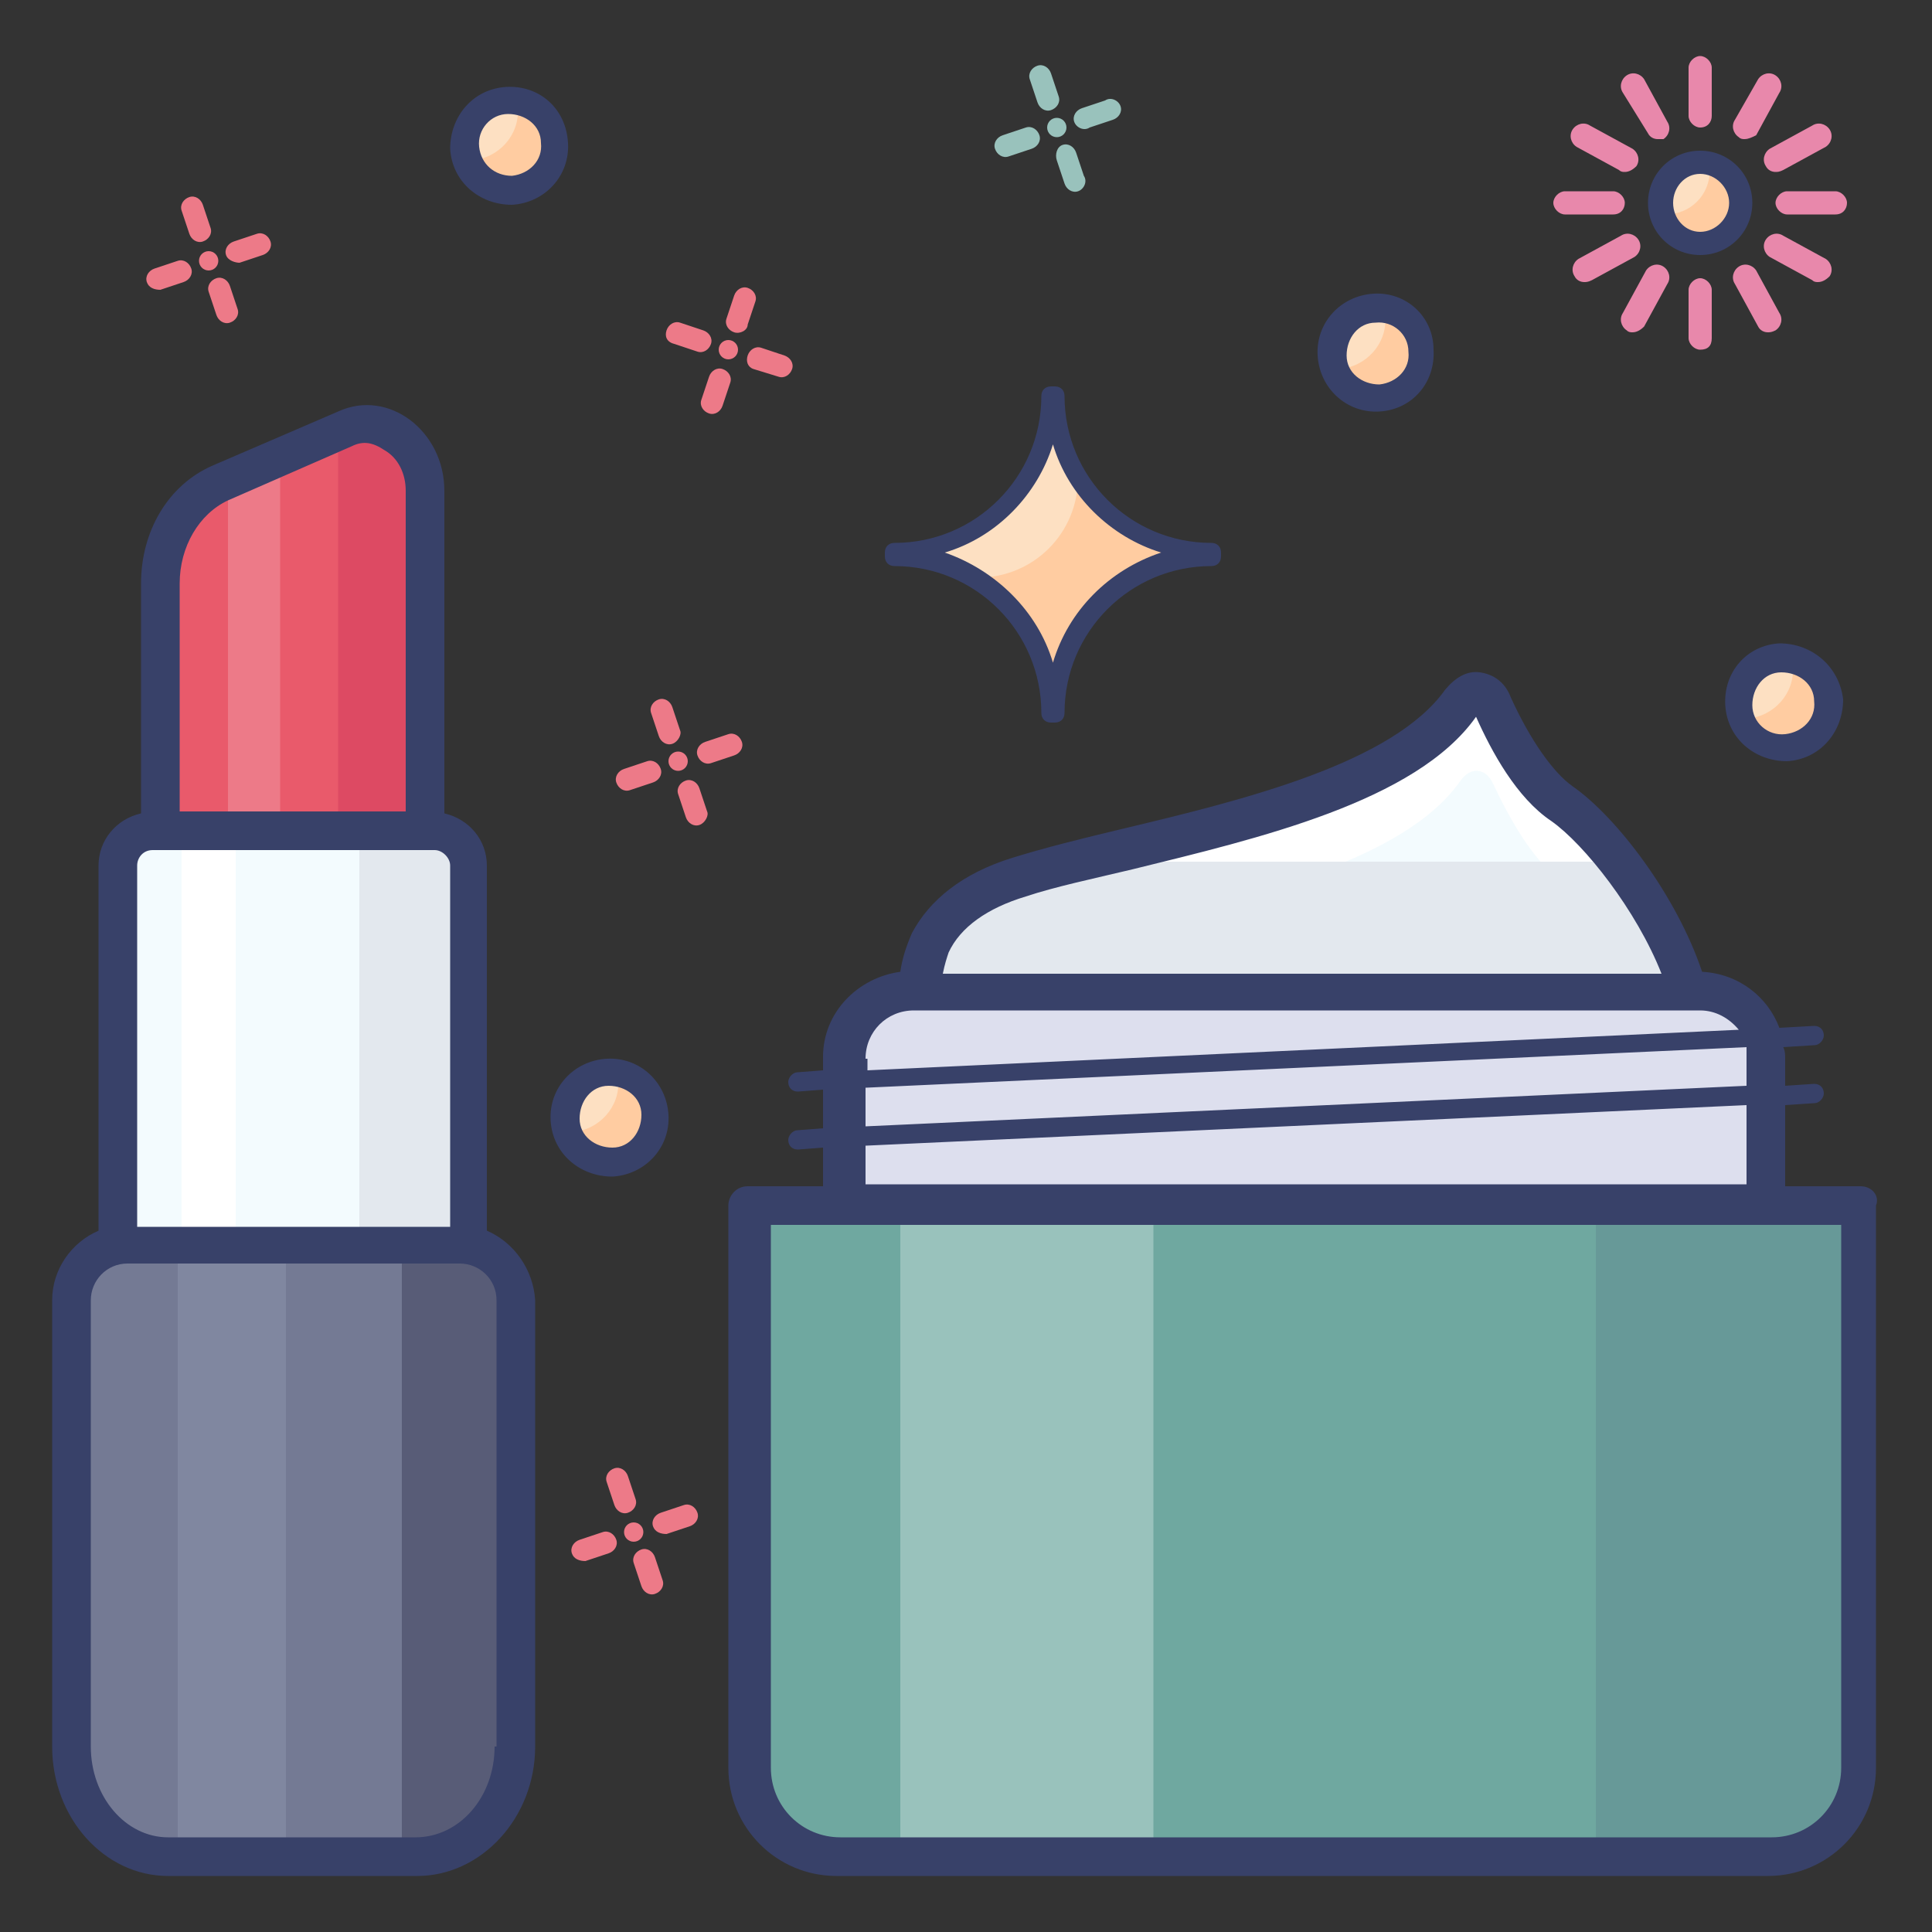 <svg xmlns="http://www.w3.org/2000/svg" enable-background="new 0 0 100 100" viewBox="0 0 100 100" id="extra"><rect x="0" y="0" width="100" height="100" fill="#333333" stroke="none"/><path fill="#fde0c2" d="M62.7,28.6v0.2c-4.5,0-8.1,3.6-8.1,8.1h-0.2c0-0.2,0-0.3,0-0.5c0-0.2,0-0.3-0.1-0.5c0-0.1,0-0.3-0.1-0.4
					c0-0.1,0-0.3-0.1-0.4c0-0.2-0.1-0.3-0.1-0.4c0-0.1-0.1-0.3-0.1-0.4c-0.1-0.2-0.1-0.4-0.2-0.5c0-0.1,0-0.1-0.1-0.2
					c-0.1-0.2-0.2-0.5-0.4-0.7c0-0.1-0.1-0.2-0.1-0.2c-0.1-0.2-0.3-0.4-0.5-0.7c0,0-0.1-0.1-0.1-0.1c-0.2-0.2-0.4-0.5-0.6-0.7
					c-0.2-0.2-0.5-0.4-0.7-0.6l0,0c-0.1,0-0.1-0.1-0.2-0.2c-0.3-0.2-0.5-0.4-0.8-0.5c-1.2-0.6-2.5-1-3.9-1v-0.2
					c4.5,0,8.1-3.6,8.1-8.1h0.2c0,1.5,0.4,2.9,1.2,4.2c0.2,0.2,0.3,0.5,0.5,0.7c0.1,0.1,0.2,0.3,0.3,0.4c0,0,0.1,0.1,0.1,0.1
					c0.1,0.2,0.3,0.3,0.5,0.5c0.2,0.2,0.4,0.4,0.6,0.6c0,0,0.1,0,0.1,0.1c0.2,0.2,0.5,0.3,0.7,0.5c0,0,0.1,0,0.1,0.1
					c0.1,0.1,0.3,0.2,0.4,0.2c0.3,0.1,0.6,0.3,0.9,0.4c0.2,0.1,0.3,0.1,0.5,0.2c0.1,0,0.2,0,0.2,0.1c0.2,0.1,0.5,0.1,0.7,0.2
					c0.1,0,0.2,0,0.3,0C62,28.5,62.4,28.6,62.7,28.6z"></path><path fill="#ffcca1" d="M62.7,28.6v0.2c-4.5,0-8.1,3.6-8.1,8.1h-0.2c0-0.2,0-0.3,0-0.5c0-0.2,0-0.3-0.1-0.5c0-0.1,0-0.3-0.1-0.4
					c0-0.2,0-0.3-0.1-0.4c0-0.1-0.1-0.3-0.1-0.4c0-0.1-0.1-0.3-0.1-0.4c-0.1-0.2-0.1-0.4-0.2-0.5c0-0.1,0-0.1-0.1-0.2
					c-0.1-0.2-0.2-0.5-0.4-0.7c0-0.1-0.1-0.2-0.1-0.2c-0.1-0.2-0.3-0.4-0.5-0.7c0,0-0.1-0.1-0.1-0.1c-0.2-0.2-0.4-0.5-0.6-0.7
					c-0.2-0.2-0.5-0.4-0.7-0.6l0,0c-0.1,0-0.1-0.1-0.2-0.2c-0.3-0.2-0.5-0.4-0.8-0.5h0.4c2.9,0,5.2-2.3,5.2-5.2
					c0.2,0.2,0.3,0.5,0.5,0.7c0.1,0.1,0.2,0.3,0.3,0.4c0,0,0.1,0.1,0.1,0.1c0.1,0.2,0.3,0.3,0.5,0.5c0.2,0.2,0.4,0.4,0.6,0.6
					c0,0,0.1,0,0.1,0.1c0.2,0.2,0.5,0.3,0.7,0.5c0,0,0.1,0,0.1,0.1c0.1,0.1,0.3,0.2,0.4,0.2c0.3,0.1,0.6,0.3,0.9,0.4
					c0.2,0.1,0.3,0.1,0.5,0.2c0.1,0,0.2,0,0.2,0.1c0.2,0.1,0.5,0.1,0.7,0.2c0.1,0,0.2,0,0.3,0C62,28.5,62.4,28.6,62.7,28.6z"></path><circle cx="71.3" cy="18.3" r="2.2" fill="#fde0c2"></circle><path fill="#ffcca1" d="M71.7,16.2l0,0.2c0.1,1.4-1,2.6-2.4,2.7h0c0.4,1,1.4,1.6,2.5,1.3c0.8-0.2,1.5-1,1.6-1.8
					C73.6,17.4,72.8,16.4,71.7,16.2z"></path><circle cx="31.6" cy="57.8" r="2.2" fill="#fde0c2"></circle><path fill="#ffcca1" d="M32,55.7l0,0.2c0.1,1.4-1,2.6-2.4,2.7h0c0.4,1,1.4,1.6,2.5,1.3c0.8-0.2,1.5-1,1.6-1.8
					C33.9,56.9,33.1,55.9,32,55.7z"></path><circle cx="26.4" cy="7.5" r="2.2" fill="#fde0c2"></circle><path fill="#ffcca1" d="M26.8,5.4l0,0.2c0.1,1.4-1,2.6-2.4,2.7h0c0.4,1,1.4,1.6,2.5,1.3c0.8-0.2,1.5-1,1.6-1.8
					C28.7,6.6,27.9,5.6,26.8,5.4z"></path><circle cx="92.3" cy="36.4" r="2.2" fill="#fde0c2"></circle><path fill="#ffcca1" d="M92.8,34.3l0,0.2c0.1,1.4-1,2.6-2.4,2.7l0,0c0.4,1,1.4,1.6,2.5,1.3c0.8-0.2,1.5-1,1.6-1.8
					C94.6,35.5,93.8,34.5,92.8,34.3z"></path><circle cx="88" cy="10.5" r="1.9" fill="#fde0c2"></circle><path fill="#ffcca1" d="M88.5,8.6v0.2c0,1.3-1,2.3-2.3,2.3l0,0c0.3,0.9,1.2,1.5,2.2,1.3c0.8-0.1,1.4-0.8,1.5-1.5
					C90.1,9.8,89.5,8.9,88.5,8.6z"></path><path fill="#e888ab" d="M88 6.6c-.3 0-.6-.3-.6-.6V3.5c0-.3.3-.6.6-.6.3 0 .6.3.6.6V6C88.6 6.3 88.4 6.6 88 6.6zM85.8 7.2c-.2 0-.4-.1-.5-.3L84 4.8c-.2-.3-.1-.7.2-.9.3-.2.7-.1.9.2l1.2 2.2c.2.3.1.7-.2.9C86 7.2 85.9 7.2 85.8 7.2zM84.1 8.9c-.1 0-.2 0-.3-.1l-2.2-1.2c-.3-.2-.4-.6-.2-.9.2-.3.6-.4.9-.2l2.2 1.2c.3.2.4.6.2.9C84.5 8.8 84.3 8.9 84.1 8.9zM83.5 11.1H81c-.3 0-.6-.3-.6-.6s.3-.6.6-.6h2.5c.3 0 .6.3.6.6S83.9 11.1 83.5 11.1zM82 14.6c-.2 0-.4-.1-.5-.3-.2-.3-.1-.7.2-.9l2.2-1.2c.3-.2.7-.1.9.2.2.3.1.7-.2.9l-2.2 1.2C82.2 14.6 82.1 14.6 82 14.6zM84.5 17.2c-.1 0-.2 0-.3-.1-.3-.2-.4-.6-.2-.9l1.2-2.2c.2-.3.6-.4.9-.2.3.2.4.6.2.9l-1.2 2.2C84.9 17.1 84.7 17.2 84.5 17.2zM88 18.1c-.3 0-.6-.3-.6-.6V15c0-.3.3-.6.6-.6.3 0 .6.3.6.6v2.5C88.6 17.9 88.4 18.1 88 18.1zM91.5 17.2c-.2 0-.4-.1-.5-.3l-1.2-2.2c-.2-.3-.1-.7.2-.9.3-.2.7-.1.9.2l1.2 2.2c.2.3.1.7-.2.9C91.7 17.2 91.6 17.2 91.5 17.2zM94.1 14.6c-.1 0-.2 0-.3-.1l-2.2-1.2c-.3-.2-.4-.6-.2-.9.2-.3.6-.4.9-.2l2.2 1.2c.3.2.4.6.2.9C94.5 14.5 94.3 14.6 94.1 14.6zM95 11.1h-2.5c-.3 0-.6-.3-.6-.6s.3-.6.6-.6H95c.3 0 .6.3.6.6S95.4 11.1 95 11.1zM91.9 8.9c-.2 0-.4-.1-.5-.3-.2-.3-.1-.7.2-.9l2.2-1.2c.3-.2.7-.1.9.2.2.3.1.7-.2.9l-2.2 1.2C92.1 8.9 92 8.9 91.9 8.9zM90.3 7.2c-.1 0-.2 0-.3-.1-.3-.2-.4-.6-.2-.9L91 4.1c.2-.3.6-.4.9-.2.3.2.4.6.2.9l-1.2 2.2C90.7 7.1 90.5 7.2 90.3 7.2z"></path><g><path fill="#99c2bc" d="M54.4 5.7L54.4 5.7c-.3.1-.6-.1-.7-.4l-.4-1.2c-.1-.3.1-.6.4-.7l0 0c.3-.1.6.1.7.4L54.8 5C54.9 5.3 54.7 5.6 54.4 5.7zM55.8 9.9L55.8 9.9c-.3.1-.6-.1-.7-.4l-.4-1.2C54.6 8 54.7 7.6 55 7.5l0 0c.3-.1.6.1.7.4l.4 1.2C56.3 9.4 56.1 9.8 55.8 9.9zM55.6 6.3L55.6 6.3C55.5 6 55.7 5.7 56 5.6l1.2-.4C57.5 5 57.9 5.2 58 5.5v0c.1.3-.1.6-.4.7l-1.2.4C56.1 6.8 55.7 6.6 55.6 6.3zM51.5 7.7L51.5 7.7c-.1-.3.1-.6.4-.7l1.2-.4c.3-.1.6.1.7.4v0c.1.3-.1.6-.4.7l-1.2.4C51.9 8.2 51.6 8 51.5 7.7z"></path><circle cx="54.7" cy="6.6" r=".5" fill="#99c2bc"></circle></g><g><path fill="#ed7a88" d="M38 17.2L38 17.2c-.3-.1-.5-.4-.4-.7l.4-1.2c.1-.3.4-.5.7-.4h0c.3.1.5.4.4.7l-.4 1.2C38.7 17.1 38.3 17.3 38 17.2zM36.7 21.4L36.7 21.4c-.3-.1-.5-.4-.4-.7l.4-1.2c.1-.3.4-.5.7-.4l0 0c.3.1.5.4.4.7L37.4 21C37.3 21.3 37 21.5 36.7 21.4zM38.7 18.4L38.7 18.4c.1-.3.4-.5.7-.4l1.2.4c.3.1.5.4.4.7v0c-.1.3-.4.5-.7.4L39 19.1C38.7 19 38.6 18.7 38.7 18.4zM34.5 17.1L34.5 17.1c.1-.3.4-.5.7-.4l1.2.4c.3.1.5.4.4.7l0 0c-.1.3-.4.5-.7.4l-1.2-.4C34.5 17.7 34.4 17.4 34.5 17.1z"></path><circle cx="37.7" cy="18.1" r=".5" fill="#ed7a88"></circle></g><g><path fill="#ed7a88" d="M10.5 12.5L10.5 12.5c-.3.1-.6-.1-.7-.4l-.4-1.2c-.1-.3.1-.6.4-.7h0c.3-.1.6.1.7.4l.4 1.2C11 12.1 10.8 12.4 10.5 12.5zM11.9 16.7L11.9 16.7c-.3.1-.6-.1-.7-.4l-.4-1.2c-.1-.3.1-.6.4-.7h0c.3-.1.6.1.7.4l.4 1.2C12.4 16.3 12.2 16.6 11.9 16.7zM11.7 13.2L11.7 13.2c-.1-.3.1-.6.4-.7l1.2-.4c.3-.1.6.1.7.4l0 0c.1.3-.1.6-.4.7l-1.2.4C12.2 13.6 11.8 13.5 11.7 13.2zM7.6 14.6L7.6 14.6c-.1-.3.1-.6.4-.7l1.2-.4c.3-.1.6.1.7.4v0c.1.3-.1.6-.4.7l-1.2.4C8 15 7.7 14.9 7.6 14.6z"></path><circle cx="10.8" cy="13.5" r=".5" fill="#ed7a88"></circle></g><g><path fill="#ed7a88" d="M34.8 38.5L34.8 38.5c-.3.1-.6-.1-.7-.4l-.4-1.2c-.1-.3.1-.6.4-.7l0 0c.3-.1.6.1.7.4l.4 1.2C35.3 38 35.1 38.4 34.8 38.5zM36.2 42.7L36.2 42.7c-.3.1-.6-.1-.7-.4l-.4-1.2c-.1-.3.1-.6.4-.7l0 0c.3-.1.6.1.7.4l.4 1.2C36.7 42.2 36.5 42.6 36.2 42.7zM36.1 39.1L36.1 39.1c-.1-.3.1-.6.4-.7l1.2-.4c.3-.1.6.1.7.4v0c.1.3-.1.6-.4.7l-1.2.4C36.5 39.6 36.2 39.4 36.1 39.1zM31.9 40.5L31.9 40.5c-.1-.3.1-.6.4-.7l1.2-.4c.3-.1.6.1.7.4l0 0c.1.3-.1.6-.4.7l-1.2.4C32.3 41 32 40.8 31.9 40.5z"></path><circle cx="35.1" cy="39.4" r=".5" fill="#ed7a88"></circle></g><g><path fill="#ed7a88" d="M32.5 78.3L32.5 78.3c-.3.1-.6-.1-.7-.4l-.4-1.2c-.1-.3.1-.6.4-.7h0c.3-.1.6.1.7.4l.4 1.2C33 77.9 32.8 78.2 32.5 78.3zM33.9 82.5L33.9 82.5c-.3.1-.6-.1-.7-.4l-.4-1.2c-.1-.3.1-.6.4-.7l0 0c.3-.1.6.1.7.4l.4 1.2C34.4 82.1 34.2 82.4 33.9 82.5zM33.8 79L33.8 79c-.1-.3.1-.6.4-.7l1.2-.4c.3-.1.6.1.7.4l0 0c.1.3-.1.6-.4.7l-1.2.4C34.2 79.4 33.9 79.3 33.8 79zM29.6 80.4L29.6 80.4c-.1-.3.1-.6.4-.7l1.2-.4c.3-.1.6.1.7.4l0 0c.1.3-.1.6-.4.7l-1.2.4C30 80.8 29.7 80.7 29.6 80.4z"></path><circle cx="32.8" cy="79.3" r=".5" fill="#ed7a88"></circle></g><g><path fill="#f3fbfe" d="M47.9,52.5c0,0-1.7-5,4.9-7.1c6-2,19-3.5,22.8-9c0.5-0.7,1.3-0.7,1.7,0.2c0.8,1.7,2,3.9,3.5,5
						c2.6,1.8,7,7.9,6.9,12.3"></path><path fill="#fff" d="M48.4,52.5c0.7-1.2,2-2.3,4.4-3.1c6-2,19-3.5,22.8-9c0.5-0.7,1.3-0.7,1.7,0.2c0.8,1.7,2,3.9,3.5,5
						c1.9,1.3,4.6,4.8,6,8.2l0.9,0c0.1-4.4-4.3-10.4-6.9-12.3c-1.5-1.1-2.8-3.3-3.5-5c-0.4-0.9-1.2-0.9-1.7-0.2
						c-3.9,5.5-16.8,7.1-22.8,9c-6.7,2.2-4.9,7.1-4.9,7.1L48.4,52.5z"></path><path fill="#e3e8ee" d="M83.9,44.6H55.7c-1,0.3-2,0.5-2.8,0.8c-6.7,2.2-4.9,7.1-4.9,7.1l39.9,1.3C87.9,50.9,86,47.3,83.9,44.6z"></path><path fill="#6fa8a0" d="M96.3,62.4v29.1c0,2.5-2.1,4.6-4.6,4.6H43.5c-2.5,0-4.6-2.1-4.6-4.6V62.4H96.3z"></path><path fill="#6fa8a0" d="M96.3,62.4v29.1c0,2.5-2.1,4.6-4.6,4.6H43.5c-2.5,0-4.6-2.1-4.6-4.6V62.4H96.3z"></path><rect width="13.1" height="33.7" x="46.6" y="62.4" fill="#99c2bc"></rect><path fill="#679998" d="M82.6,62.4v33.7h9.1c2.5,0,4.6-2.1,4.6-4.6V62.4H82.6z"></path><g><path fill="#dddfee" d="M91.4,54.8v7.6H43.8v-7.6c0-1.9,1.6-3.5,3.5-3.5H88C89.9,51.3,91.4,52.8,91.4,54.8z"></path></g><g><path fill="#747a94" d="M23.8,64.4c1.6,0,2.9,1.3,2.9,2.9v23.1c0,3.2-2.3,5.7-5.1,5.7H8.7c-2.8,0-5.1-2.6-5.1-5.7V67.3
						c0-1.6,1.3-2.9,2.9-2.9H23.8z"></path><rect width="5.6" height="31.7" x="9.2" y="64.4" fill="#8087a0"></rect><path fill="#585c77" d="M20.8,64.4v31.7h0.8c2.8,0,5.1-2.6,5.1-5.7V67.3c0-1.6-1.3-2.9-2.9-2.9H20.8z"></path><path fill="#f3fbfe" d="M24.2,44.8v19.7H6.1V44.8c0-1,0.8-1.8,1.8-1.8h14.6C23.4,43,24.2,43.8,24.2,44.8z"></path><path fill="#f3fbfe" d="M24.2,44.8v19.7H6.1V44.8c0-1,0.8-1.8,1.8-1.8h14.6C23.4,43,24.2,43.8,24.2,44.8z"></path><rect width="2.8" height="21.4" x="9.4" y="43" fill="#fff"></rect><path fill="#e3e8ee" d="M18.6,43v21.4h5.6V44.8c0-1-0.8-1.8-1.8-1.8H18.6z"></path><path fill="#e95a6b" d="M22,25.4V43H8.3V30.2c0-2.3,1.2-4.3,3.1-5.2l6.4-2.8C19.9,21.4,22,23,22,25.4z"></path><path fill="#e95a6b" d="M22,25.4V43H8.3V30.2c0-2.3,1.2-4.3,3.1-5.2l6.4-2.8C19.9,21.4,22,23,22,25.4z"></path><polygon fill="#ed7a88" points="11.8 24.9 11.8 43 14.5 43 14.5 23.7"></polygon><path fill="#dd4a63" d="M17.9,22.2l-0.4,0.2V43H22V25.4C22,23,19.9,21.4,17.9,22.2z"></path><path fill="#384169" d="M62.7 28.1c-4.2 0-7.6-3.4-7.6-7.6 0-.3-.2-.5-.5-.5h-.2c-.3 0-.5.2-.5.5 0 4.2-3.4 7.6-7.6 7.6-.3 0-.5.2-.5.5v.2c0 .3.2.5.5.5 4.2 0 7.6 3.4 7.6 7.6 0 .3.2.5.5.5h.2c.3 0 .5-.2.5-.5 0-4.2 3.4-7.6 7.6-7.6.3 0 .5-.2.5-.5v-.2C63.2 28.3 63 28.1 62.7 28.1zM54.5 34.3c-.8-2.7-3-4.8-5.6-5.7 2.7-.8 4.8-3 5.6-5.6.8 2.7 3 4.8 5.6 5.6C57.4 29.5 55.3 31.6 54.5 34.3zM71.1 15.2c-1.7.1-3 1.5-2.9 3.2.1 1.7 1.5 3 3.2 2.9 1.7-.1 2.9-1.5 2.8-3.2C74.2 16.4 72.8 15.1 71.1 15.2zM71.4 19.9c-.9 0-1.7-.6-1.7-1.5 0-.9.6-1.7 1.5-1.7.9-.1 1.7.6 1.7 1.5C73 19.1 72.3 19.8 71.4 19.9zM31.4 54.8c-1.7.1-3 1.5-2.9 3.2s1.5 2.9 3.2 2.9c1.7-.1 3-1.5 2.9-3.2C34.5 56 33.1 54.7 31.4 54.8zM31.7 59.4c-.9 0-1.7-.6-1.7-1.5 0-.9.6-1.7 1.5-1.7.9 0 1.7.6 1.7 1.5S32.6 59.4 31.7 59.4zM26.2 4.5c-1.7.1-2.9 1.5-2.9 3.2.1 1.7 1.5 2.9 3.2 2.9 1.7-.1 3-1.5 2.9-3.2C29.3 5.6 27.9 4.4 26.2 4.5zM26.5 9.1c-.9 0-1.6-.6-1.7-1.5-.1-.9.6-1.7 1.5-1.7.9 0 1.7.6 1.7 1.5C28.1 8.3 27.4 9 26.5 9.1zM92.1 33.3c-1.7.1-2.9 1.5-2.8 3.2.1 1.7 1.5 2.9 3.2 2.9 1.7-.1 2.9-1.5 2.9-3.2C95.2 34.5 93.8 33.3 92.1 33.3zM92.4 38c-.9.1-1.7-.6-1.7-1.5 0-.9.6-1.7 1.5-1.7.9 0 1.7.6 1.7 1.5C94 37.2 93.3 37.9 92.4 38zM88 7.8c-1.5 0-2.7 1.2-2.7 2.7s1.2 2.7 2.7 2.7c1.5 0 2.7-1.2 2.7-2.7S89.5 7.8 88 7.8zM88 12c-.8 0-1.4-.7-1.4-1.5s.6-1.5 1.4-1.5c.8 0 1.5.7 1.5 1.5S88.8 12 88 12zM96.3 61.4h-3.9v-4.2l1.5-.1c.3 0 .5-.3.5-.5 0-.3-.2-.5-.5-.5h0l-1.5.1v-1.4c0-.2 0-.4-.1-.6l1.6-.1c.3 0 .5-.3.5-.5 0-.3-.2-.5-.5-.5h0l-1.8.1c-.6-1.6-2.1-2.8-4-2.9-1.3-3.9-4.4-8-6.7-9.6-1-.7-2.2-2.4-3.2-4.6-.3-.8-.9-1.2-1.6-1.3-.7-.1-1.3.3-1.8.9-2.7 3.8-10.4 5.7-16.7 7.2-2.1.5-4.1 1-5.7 1.5-2.6.8-4.3 2.2-5.2 3.9-.3.7-.5 1.3-.6 2-2.2.3-4 2.1-4 4.4v.7l-1.3.1c-.3 0-.5.3-.5.5 0 .3.2.5.5.5 0 0 0 0 0 0l1.3-.1v2l-1.3.1c-.3 0-.5.3-.5.5 0 .3.2.5.5.5 0 0 0 0 0 0l1.3-.1v2h-3.9c-.6 0-1 .5-1 1v29.1c0 3.1 2.5 5.6 5.6 5.6h48.2c3.1 0 5.6-2.5 5.6-5.6V62.4C97.3 61.9 96.9 61.4 96.3 61.4zM49.1 49.3c.6-1.3 2-2.3 4-2.9 1.5-.5 3.4-.9 5.5-1.4 6.5-1.6 14.7-3.5 17.8-7.9.8 1.8 2.1 4.2 3.9 5.4 1.7 1.2 4.4 4.6 5.7 7.9H48.8C48.9 49.9 49 49.6 49.1 49.3zM44.8 54.8c0-1.4 1.1-2.5 2.5-2.5H88c.8 0 1.5.4 2 1l-45.1 2.1V54.8zM44.8 56.3l45.6-2.1c0 .2 0 .3 0 .5v1.5l-45.6 2.1V56.3zM44.8 59.3l45.6-2.1v4.1H44.8V59.3zM95.3 91.5c0 2-1.6 3.6-3.6 3.6H43.5c-2 0-3.6-1.6-3.6-3.6V63.4h55.4V91.5zM25.2 63.7V44.8c0-1.3-.9-2.4-2.2-2.7V25.4c0-3.1-2.9-5.3-5.5-4.1L11 24.1c-2.3 1-3.7 3.4-3.7 6.1v11.9c-1.3.3-2.2 1.4-2.2 2.7v18.9c-1.4.6-2.4 2-2.4 3.6v23.1c0 3.7 2.7 6.7 6 6.7h12.9c3.3 0 6.1-3 6.1-6.7V67.3C27.6 65.7 26.6 64.3 25.2 63.7zM9.3 30.2c0-1.9 1-3.6 2.5-4.3l6.4-2.8c.6-.3 1.1-.2 1.7.2.7.4 1.1 1.2 1.1 2.1V42H9.3V30.2zM7.1 44.8c0-.4.3-.8.8-.8h14.6c.4 0 .8.4.8.8v18.7H7.1V44.8zM25.6 90.4c0 2.6-1.8 4.7-4.1 4.7H8.7c-2.2 0-4-2.1-4-4.7V67.3c0-1 .8-1.9 1.9-1.9h17.2c1 0 1.9.8 1.9 1.9V90.4z"></path></g></g></svg>